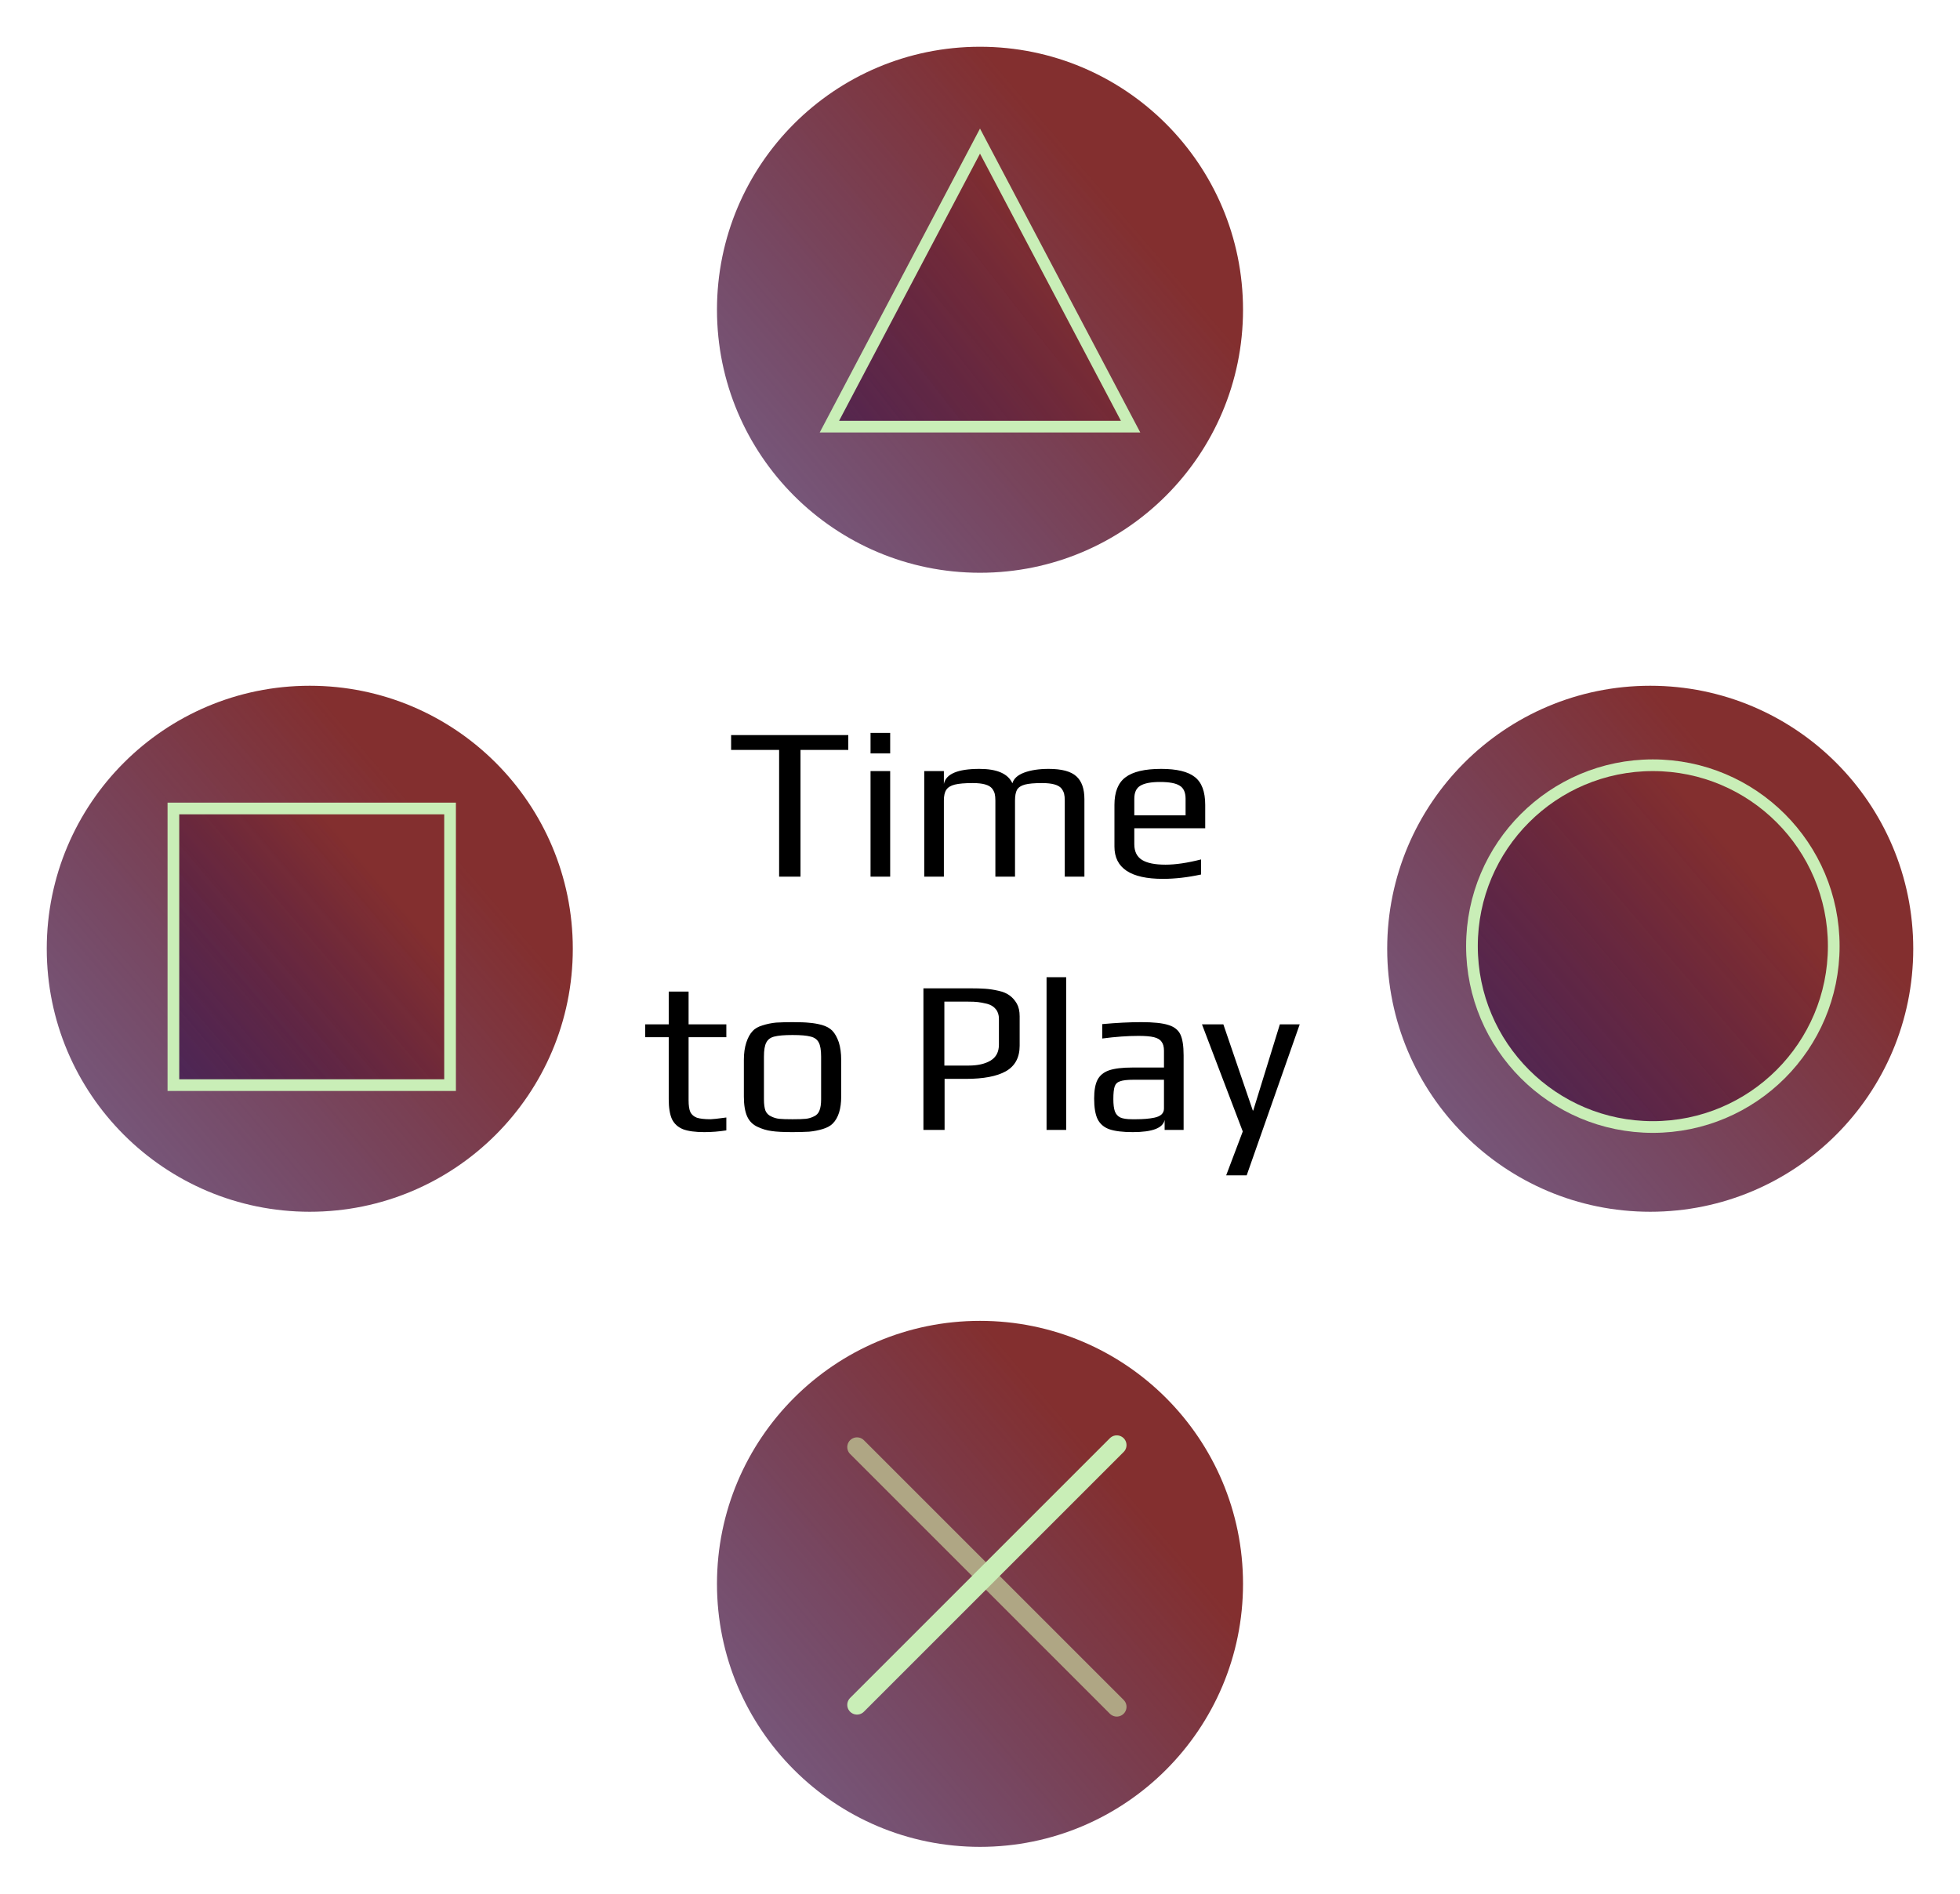 <svg width="503" height="486" viewBox="0 0 503 486" fill="none" xmlns="http://www.w3.org/2000/svg">
<g filter="url(#filter0_d)">
<circle cx="248.5" cy="75.5" r="67.5" fill="url(#paint0_linear)"/>
<path d="M209.851 105.5L248.5 32.215L287.149 105.5H209.851Z" fill="url(#paint1_linear)" stroke="#C9EEB7" stroke-width="3"/>
</g>
<g filter="url(#filter1_d)">
<circle cx="76.5" cy="239.5" r="67.5" fill="url(#paint2_linear)"/>
<rect x="41.5" y="203.5" width="71" height="71" fill="url(#paint3_linear)" stroke="#C9EEB7" stroke-width="3"/>
</g>
<g filter="url(#filter2_d)">
<circle cx="420.5" cy="239.5" r="67.5" fill="url(#paint4_linear)"/>
<circle cx="421.175" cy="238.825" r="46.425" fill="url(#paint5_linear)" stroke="#C9EEB7" stroke-width="3"/>
</g>
<g filter="url(#filter3_d)">
<circle cx="248.5" cy="402.5" r="67.5" fill="url(#paint6_linear)"/>
<line x1="216.936" y1="367.4" x2="283.6" y2="434.064" stroke="#AFA684" stroke-width="5" stroke-linecap="round"/>
<line x1="283.6" y1="366.886" x2="216.935" y2="433.55" stroke="#C9EEB7" stroke-width="5" stroke-linecap="round" stroke-linejoin="round"/>
</g>
<g filter="url(#filter4_d)">
<path d="M199.947 187.464H187.627V183.656H217.699V187.464H205.435V220H199.947V187.464ZM223.409 183.096H228.449V188.36H223.409V183.096ZM223.409 192.896H228.449V220H223.409V192.896ZM237.19 192.896H242.23V196.2C242.753 193.624 245.796 192.336 251.358 192.336C255.876 192.336 258.694 193.568 259.814 196.032C260.15 194.837 261.158 193.923 262.838 193.288C264.556 192.653 266.646 192.336 269.11 192.336C272.47 192.336 274.841 192.971 276.222 194.24C277.604 195.472 278.294 197.432 278.294 200.12V220H273.254V200.456C273.254 199.747 273.198 199.168 273.086 198.72C272.974 198.272 272.75 197.824 272.414 197.376C271.668 196.443 270.006 195.976 267.43 195.976C265.452 195.976 263.977 196.107 263.006 196.368C262.036 196.629 261.364 197.077 260.99 197.712C260.654 198.347 260.486 199.261 260.486 200.456V220H255.446V200.456C255.446 199.747 255.39 199.168 255.278 198.72C255.166 198.272 254.942 197.824 254.606 197.376C253.86 196.443 252.217 195.976 249.678 195.976C247.625 195.976 246.076 196.107 245.03 196.368C243.985 196.629 243.257 197.077 242.846 197.712C242.436 198.309 242.23 199.224 242.23 200.456V220H237.19V192.896ZM298.435 220.56C290.147 220.56 286.003 217.797 286.003 212.272V201.576C286.003 198.291 286.936 195.939 288.803 194.52C290.707 193.064 293.768 192.336 297.987 192.336C301.981 192.336 304.856 193.027 306.611 194.408C308.403 195.789 309.299 198.179 309.299 201.576V207.568H291.099V211.656C291.099 213.523 291.752 214.867 293.059 215.688C294.365 216.509 296.381 216.92 299.107 216.92C301.683 216.92 304.725 216.472 308.235 215.576V219.44C304.8 220.187 301.533 220.56 298.435 220.56ZM304.259 204.264V200.008C304.259 198.365 303.755 197.245 302.747 196.648C301.776 196.013 300.096 195.696 297.707 195.696C295.392 195.696 293.712 196.013 292.667 196.648C291.621 197.245 291.099 198.365 291.099 200.008V204.264H304.259ZM180.746 285.56C178.431 285.56 176.621 285.317 175.314 284.832C174.007 284.309 173.055 283.451 172.458 282.256C171.898 281.024 171.618 279.307 171.618 277.104V261.2H165.57V257.896H171.618V249.496H176.714V257.896H186.402V261.2H176.714V277.384C176.714 278.728 176.863 279.736 177.162 280.408C177.498 281.08 178.058 281.565 178.842 281.864C179.663 282.125 180.839 282.256 182.37 282.256C182.855 282.256 184.199 282.107 186.402 281.808V285.112C184.498 285.411 182.613 285.56 180.746 285.56ZM203.389 285.56C201 285.56 199.208 285.467 198.013 285.28C196.818 285.131 195.624 284.776 194.429 284.216C193.197 283.656 192.301 282.76 191.741 281.528C191.181 280.259 190.901 278.56 190.901 276.432V267.024C190.901 265.344 191.106 263.869 191.517 262.6C191.928 261.331 192.469 260.341 193.141 259.632C193.701 258.997 194.541 258.512 195.661 258.176C196.818 257.803 197.994 257.56 199.189 257.448C200.533 257.373 201.933 257.336 203.389 257.336C205.33 257.336 206.786 257.392 207.757 257.504C208.765 257.579 209.829 257.765 210.949 258.064C212.106 258.4 213.002 258.904 213.637 259.576C214.272 260.248 214.813 261.219 215.261 262.488C215.672 263.795 215.877 265.307 215.877 267.024V276.432C215.877 279.605 215.149 281.92 213.693 283.376C213.096 283.973 212.237 284.44 211.117 284.776C209.997 285.112 208.84 285.336 207.645 285.448C206.226 285.523 204.808 285.56 203.389 285.56ZM203.389 282.256C204.957 282.256 206.096 282.219 206.805 282.144C207.514 282.069 208.205 281.864 208.877 281.528C209.549 281.229 210.016 280.744 210.277 280.072C210.576 279.363 210.725 278.392 210.725 277.16V266.184C210.725 264.504 210.52 263.291 210.109 262.544C209.698 261.76 208.989 261.256 207.981 261.032C207.01 260.771 205.48 260.64 203.389 260.64C201.298 260.64 199.749 260.771 198.741 261.032C197.77 261.256 197.08 261.76 196.669 262.544C196.258 263.291 196.053 264.504 196.053 266.184V277.16C196.053 278.392 196.184 279.363 196.445 280.072C196.744 280.744 197.229 281.229 197.901 281.528C198.573 281.864 199.264 282.069 199.973 282.144C200.682 282.219 201.821 282.256 203.389 282.256ZM236.98 248.656H248.852C250.532 248.656 251.876 248.693 252.884 248.768C253.929 248.843 255.03 249.011 256.188 249.272C257.382 249.533 258.334 249.925 259.044 250.448C259.79 250.971 260.425 251.68 260.948 252.576C261.433 253.435 261.676 254.517 261.676 255.824V263.384C261.676 266.408 260.5 268.592 258.148 269.936C255.833 271.243 252.398 271.896 247.844 271.896H242.412V285H236.98V248.656ZM248.572 268.48C250.924 268.48 252.809 268.051 254.228 267.192C255.646 266.333 256.356 264.971 256.356 263.104V256.496C256.356 255.488 256.094 254.667 255.572 254.032C255.049 253.36 254.302 252.893 253.332 252.632C252.398 252.408 251.614 252.259 250.98 252.184C250.345 252.109 249.505 252.072 248.46 252.072H242.356V268.48H248.572ZM268.581 245.8H273.621V285H268.581V245.8ZM290.706 285.56C288.13 285.56 286.133 285.317 284.714 284.832C283.333 284.347 282.325 283.488 281.69 282.256C281.093 281.024 280.794 279.251 280.794 276.936C280.794 274.883 281.074 273.296 281.634 272.176C282.232 271.019 283.221 270.197 284.602 269.712C286.021 269.227 288.018 268.984 290.594 268.984H298.714V264.672C298.714 263.664 298.509 262.899 298.098 262.376C297.725 261.816 297.072 261.424 296.138 261.2C295.242 260.976 293.917 260.864 292.162 260.864C289.362 260.864 286.264 261.088 282.866 261.536V257.84C286.562 257.504 289.904 257.336 292.89 257.336C296.026 257.336 298.341 257.579 299.834 258.064C301.328 258.512 302.354 259.315 302.914 260.472C303.474 261.629 303.754 263.421 303.754 265.848V285H298.882V282.424C298.472 284.515 295.746 285.56 290.706 285.56ZM291.546 282.256C293.376 282.256 294.925 282.125 296.194 281.864C297.874 281.528 298.714 280.744 298.714 279.512V272.12H290.93C289.325 272.12 288.168 272.251 287.458 272.512C286.749 272.736 286.282 273.184 286.058 273.856C285.834 274.528 285.722 275.611 285.722 277.104C285.722 278.448 285.853 279.493 286.114 280.24C286.376 280.949 286.842 281.472 287.514 281.808C288.186 282.107 289.194 282.256 290.538 282.256H291.546ZM318.935 285.392L308.463 257.896H313.951L321.511 280.016H321.623L328.455 257.896H333.551L319.943 296.648H314.679L318.935 285.392Z" fill="black"/>
</g>
<defs>
<filter id="filter0_d" x="172" y="0" width="159" height="159" filterUnits="userSpaceOnUse" color-interpolation-filters="sRGB">
<feFlood flood-opacity="0" result="BackgroundImageFix"/>
<feColorMatrix in="SourceAlpha" type="matrix" values="0 0 0 0 0 0 0 0 0 0 0 0 0 0 0 0 0 0 127 0"/>
<feOffset dx="3" dy="4"/>
<feGaussianBlur stdDeviation="6"/>
<feColorMatrix type="matrix" values="0 0 0 0 0 0 0 0 0 0 0 0 0 0 0 0 0 0 0.25 0"/>
<feBlend mode="normal" in2="BackgroundImageFix" result="effect1_dropShadow"/>
<feBlend mode="normal" in="SourceGraphic" in2="effect1_dropShadow" result="shape"/>
</filter>
<filter id="filter1_d" x="0" y="164" width="159" height="159" filterUnits="userSpaceOnUse" color-interpolation-filters="sRGB">
<feFlood flood-opacity="0" result="BackgroundImageFix"/>
<feColorMatrix in="SourceAlpha" type="matrix" values="0 0 0 0 0 0 0 0 0 0 0 0 0 0 0 0 0 0 127 0"/>
<feOffset dx="3" dy="4"/>
<feGaussianBlur stdDeviation="6"/>
<feColorMatrix type="matrix" values="0 0 0 0 0 0 0 0 0 0 0 0 0 0 0 0 0 0 0.25 0"/>
<feBlend mode="normal" in2="BackgroundImageFix" result="effect1_dropShadow"/>
<feBlend mode="normal" in="SourceGraphic" in2="effect1_dropShadow" result="shape"/>
</filter>
<filter id="filter2_d" x="344" y="164" width="159" height="159" filterUnits="userSpaceOnUse" color-interpolation-filters="sRGB">
<feFlood flood-opacity="0" result="BackgroundImageFix"/>
<feColorMatrix in="SourceAlpha" type="matrix" values="0 0 0 0 0 0 0 0 0 0 0 0 0 0 0 0 0 0 127 0"/>
<feOffset dx="3" dy="4"/>
<feGaussianBlur stdDeviation="6"/>
<feColorMatrix type="matrix" values="0 0 0 0 0 0 0 0 0 0 0 0 0 0 0 0 0 0 0.25 0"/>
<feBlend mode="normal" in2="BackgroundImageFix" result="effect1_dropShadow"/>
<feBlend mode="normal" in="SourceGraphic" in2="effect1_dropShadow" result="shape"/>
</filter>
<filter id="filter3_d" x="172" y="327" width="159" height="159" filterUnits="userSpaceOnUse" color-interpolation-filters="sRGB">
<feFlood flood-opacity="0" result="BackgroundImageFix"/>
<feColorMatrix in="SourceAlpha" type="matrix" values="0 0 0 0 0 0 0 0 0 0 0 0 0 0 0 0 0 0 127 0"/>
<feOffset dx="3" dy="4"/>
<feGaussianBlur stdDeviation="6"/>
<feColorMatrix type="matrix" values="0 0 0 0 0 0 0 0 0 0 0 0 0 0 0 0 0 0 0.25 0"/>
<feBlend mode="normal" in2="BackgroundImageFix" result="effect1_dropShadow"/>
<feBlend mode="normal" in="SourceGraphic" in2="effect1_dropShadow" result="shape"/>
</filter>
<filter id="filter4_d" x="155.57" y="178.096" width="187.981" height="133.552" filterUnits="userSpaceOnUse" color-interpolation-filters="sRGB">
<feFlood flood-opacity="0" result="BackgroundImageFix"/>
<feColorMatrix in="SourceAlpha" type="matrix" values="0 0 0 0 0 0 0 0 0 0 0 0 0 0 0 0 0 0 127 0"/>
<feOffset dy="5"/>
<feGaussianBlur stdDeviation="5"/>
<feColorMatrix type="matrix" values="0 0 0 0 0 0 0 0 0 0 0 0 0 0 0 0 0 0 0.25 0"/>
<feBlend mode="normal" in2="BackgroundImageFix" result="effect1_dropShadow"/>
<feBlend mode="normal" in="SourceGraphic" in2="effect1_dropShadow" result="shape"/>
</filter>
<linearGradient id="paint0_linear" x1="291.5" y1="57.5" x2="191.5" y2="143" gradientUnits="userSpaceOnUse">
<stop stop-color="#832F2F"/>
<stop offset="1" stop-color="#3B154D" stop-opacity="0.69"/>
</linearGradient>
<linearGradient id="paint1_linear" x1="278.759" y1="67.133" x2="203.098" y2="126.226" gradientUnits="userSpaceOnUse">
<stop stop-color="#832F2F"/>
<stop offset="1" stop-color="#3B154D" stop-opacity="0.69"/>
</linearGradient>
<linearGradient id="paint2_linear" x1="119.5" y1="221.5" x2="19.5" y2="307" gradientUnits="userSpaceOnUse">
<stop stop-color="#832F2F"/>
<stop offset="1" stop-color="#3B154D" stop-opacity="0.69"/>
</linearGradient>
<linearGradient id="paint3_linear" x1="100.57" y1="229.133" x2="45.756" y2="276" gradientUnits="userSpaceOnUse">
<stop stop-color="#832F2F"/>
<stop offset="1" stop-color="#3B154D" stop-opacity="0.69"/>
</linearGradient>
<linearGradient id="paint4_linear" x1="463.5" y1="221.5" x2="363.5" y2="307" gradientUnits="userSpaceOnUse">
<stop stop-color="#832F2F"/>
<stop offset="1" stop-color="#3B154D" stop-opacity="0.69"/>
</linearGradient>
<linearGradient id="paint5_linear" x1="451.705" y1="226.045" x2="380.705" y2="286.75" gradientUnits="userSpaceOnUse">
<stop stop-color="#832F2F"/>
<stop offset="1" stop-color="#3B154D" stop-opacity="0.69"/>
</linearGradient>
<linearGradient id="paint6_linear" x1="291.5" y1="384.5" x2="191.5" y2="470" gradientUnits="userSpaceOnUse">
<stop stop-color="#832F2F"/>
<stop offset="1" stop-color="#3B154D" stop-opacity="0.69"/>
</linearGradient>
</defs>
</svg>
